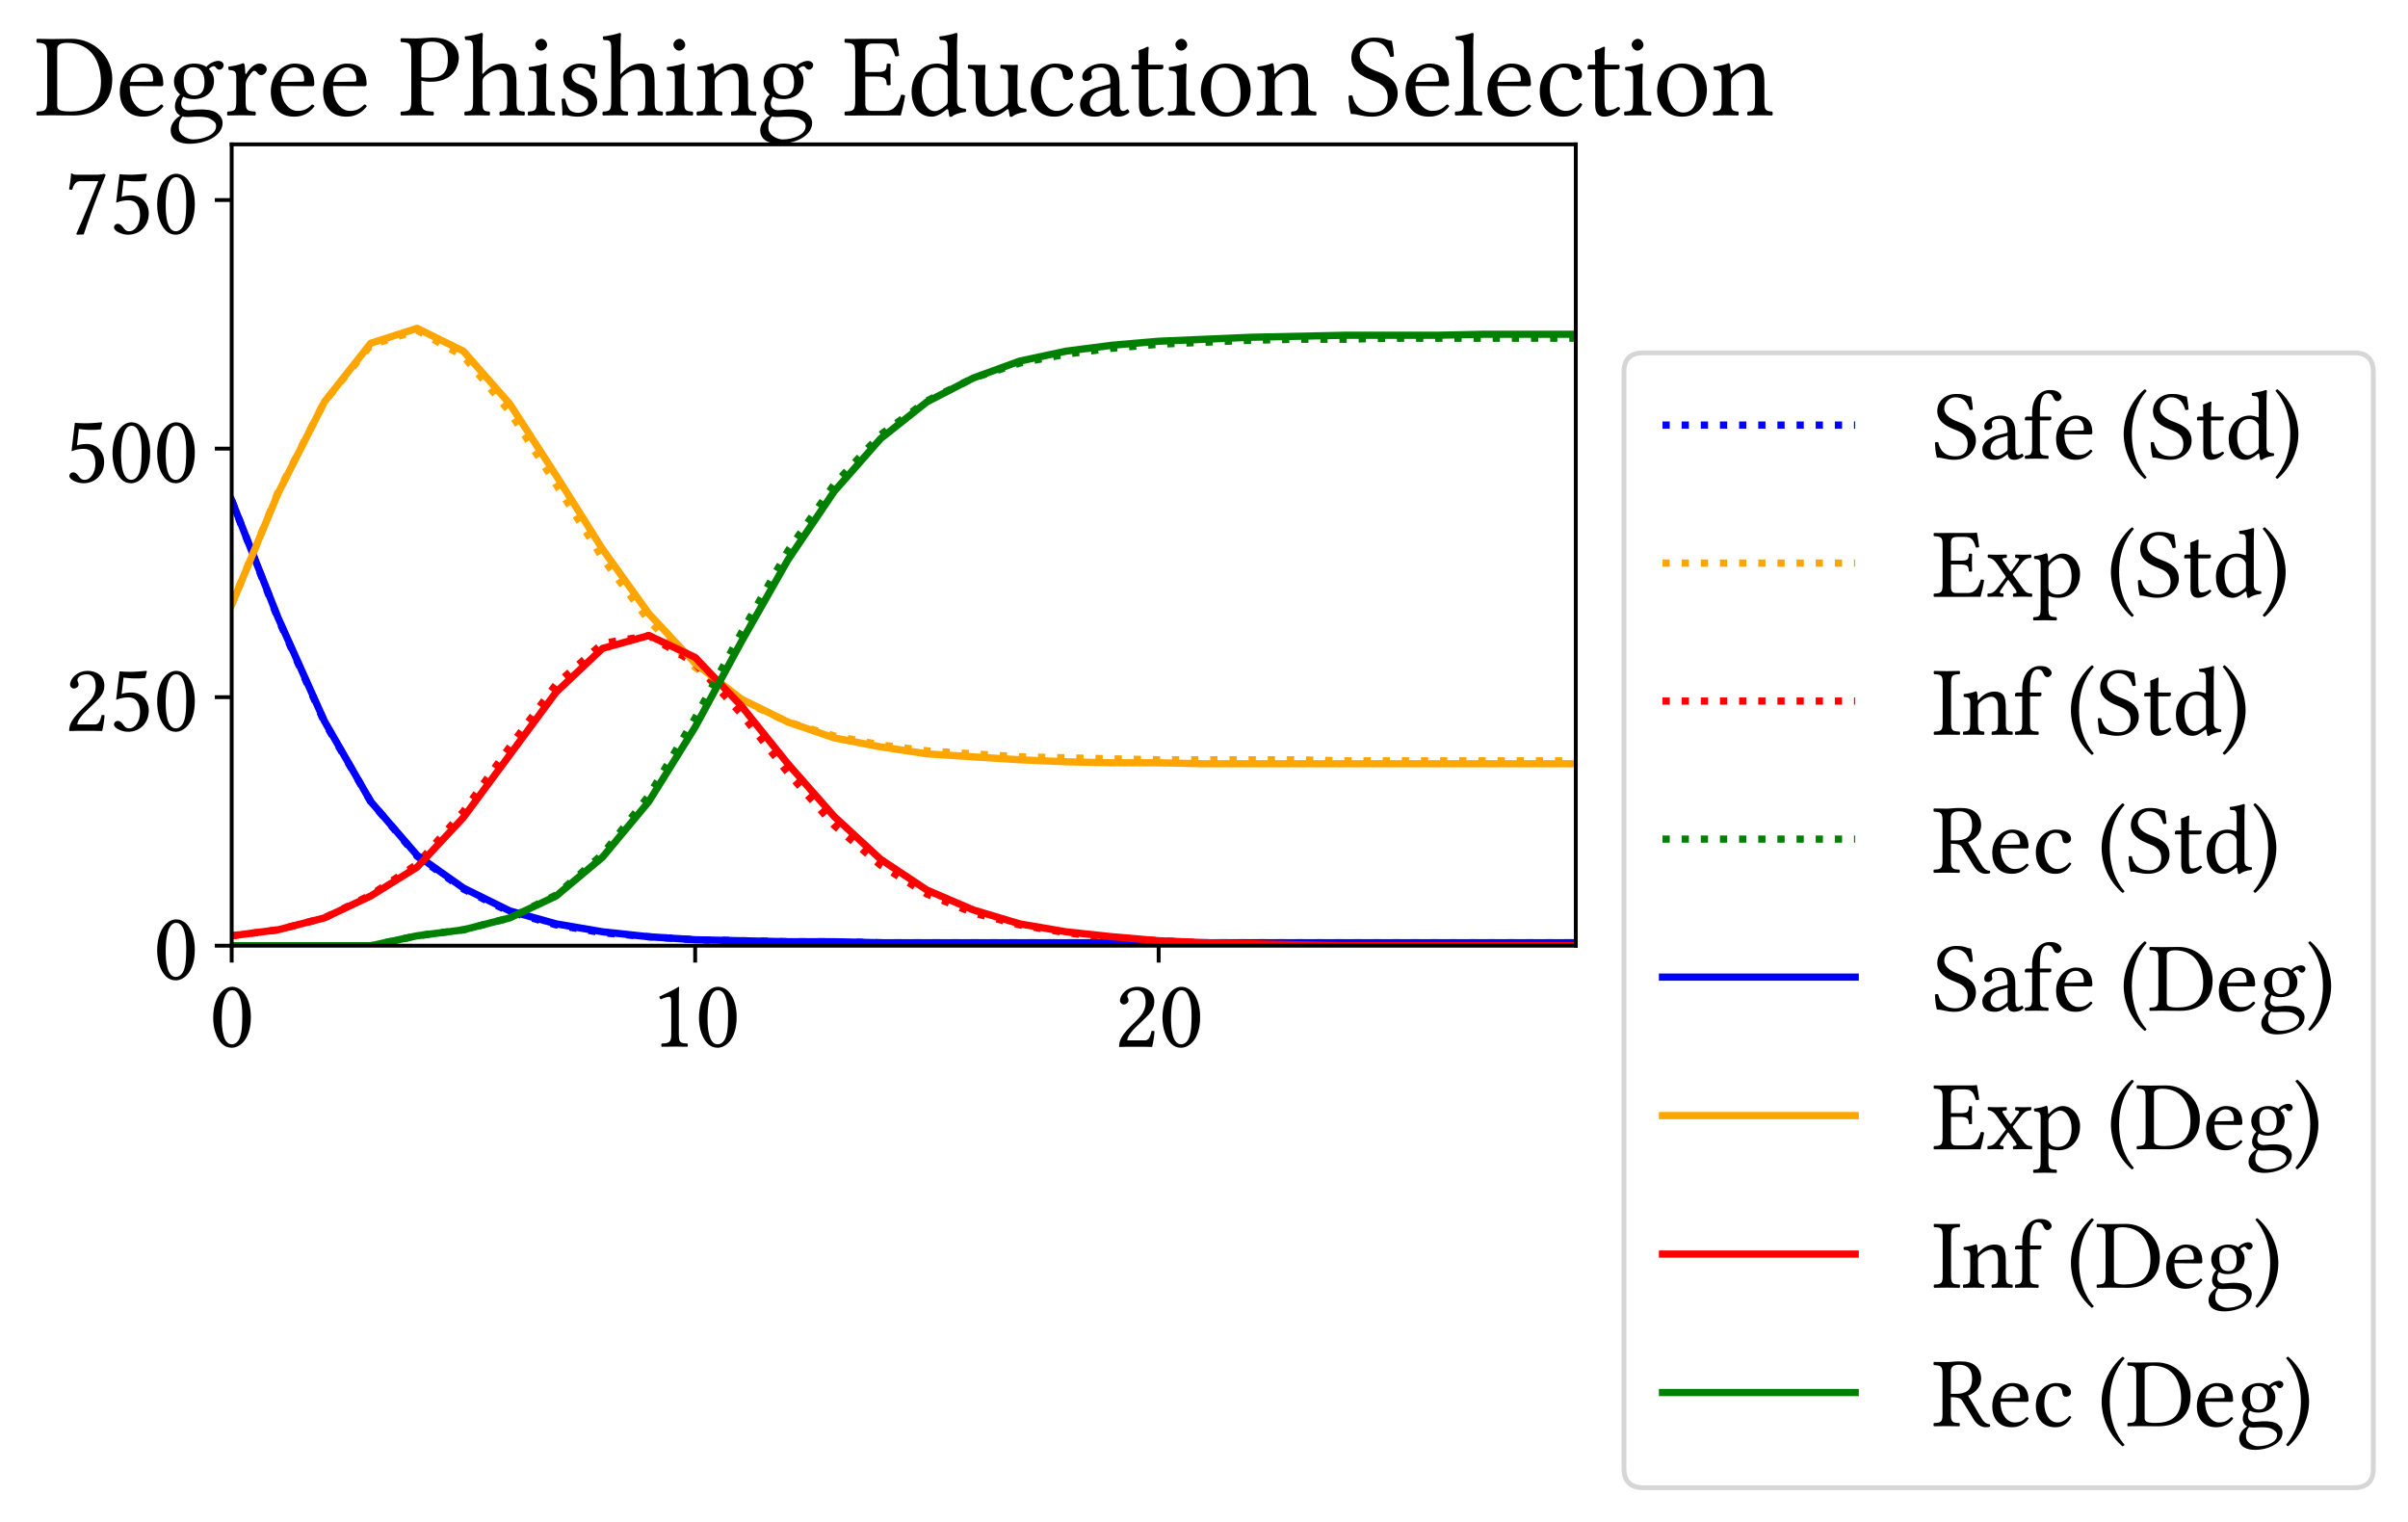 <?xml version="1.0" encoding="utf-8" standalone="no"?>
<!DOCTYPE svg PUBLIC "-//W3C//DTD SVG 1.1//EN"
  "http://www.w3.org/Graphics/SVG/1.1/DTD/svg11.dtd">
<svg xmlns:xlink="http://www.w3.org/1999/xlink" width="499.838pt" height="315.97pt" viewBox="0 0 499.838 315.97" xmlns="http://www.w3.org/2000/svg" version="1.1">
 <defs>
  <style type="text/css">*{stroke-linejoin: round; stroke-linecap: butt}</style>
 </defs>
 <g id="figure_1">
  <g id="patch_1">
   <path d="M 0 315.97 
L 499.838 315.97 
L 499.838 0 
L 0 0 
z
" style="fill: #ffffff"/>
  </g>
  <g id="axes_1">
   <g id="patch_2">
    <path d="M 48.091 196.287 
L 327.091 196.287 
L 327.091 29.967 
L 48.091 29.967 
z
" style="fill: #ffffff"/>
   </g>
   <g id="matplotlib.axis_1">
    <g id="xtick_1">
     <g id="line2d_1">
      <defs>
       <path id="m4813c7e4b3" d="M 0 0 
L 0 3.5 
" style="stroke: #000000; stroke-width: 0.8"/>
      </defs>
      <g>
       <use xlink:href="#m4813c7e4b3" x="48.091" y="196.287" style="stroke: #000000; stroke-width: 0.8"/>
      </g>
     </g>
     <g id="text_1">
      <!-- $\mathdefault{0}$ -->
      <g transform="translate(43.459 217.26) scale(0.2 -0.2)">
       <defs>
        <path id="LinLibertineT-30" d="M 1485 3679 
C 1594 3679 1696 3641 1773 3571 
C 1971 3405 2144 2918 2144 2060 
C 2144 1472 2125 1068 2035 742 
C 1894 217 1581 160 1466 160 
C 870 160 806 1254 806 1811 
C 806 3385 1197 3679 1485 3679 
z
M 1459 -64 
C 1952 -64 2701 435 2701 1939 
C 2701 2572 2547 3116 2266 3488 
C 2099 3711 1830 3904 1485 3904 
C 851 3904 250 3148 250 1881 
C 250 1196 461 556 813 204 
C 992 25 1210 -64 1459 -64 
z
" transform="scale(0.016)"/>
       </defs>
       <use xlink:href="#LinLibertineT-30" transform="scale(0.996)"/>
      </g>
     </g>
    </g>
    <g id="xtick_2">
     <g id="line2d_2">
      <g>
       <use xlink:href="#m4813c7e4b3" x="144.298" y="196.287" style="stroke: #000000; stroke-width: 0.8"/>
      </g>
     </g>
     <g id="text_2">
      <!-- $\mathdefault{10}$ -->
      <g transform="translate(135.033 217.26) scale(0.2 -0.2)">
       <defs>
        <path id="LinLibertineT-31" d="M 1843 793 
L 1843 3014 
C 1843 3398 1850 3789 1862 3872 
C 1862 3904 1850 3904 1824 3904 
C 1472 3686 1133 3526 570 3264 
C 582 3193 608 3129 666 3091 
C 960 3212 1101 3251 1222 3251 
C 1331 3251 1350 3097 1350 2880 
L 1350 793 
C 1350 262 1178 230 730 211 
C 691 172 691 38 730 0 
C 1043 6 1274 12 1619 12 
C 1926 12 2080 6 2400 0 
C 2438 38 2438 172 2400 211 
C 1952 230 1843 262 1843 793 
z
" transform="scale(0.016)"/>
       </defs>
       <use xlink:href="#LinLibertineT-31" transform="scale(0.996)"/>
       <use xlink:href="#LinLibertineT-30" transform="translate(46.326 0) scale(0.996)"/>
      </g>
     </g>
    </g>
    <g id="xtick_3">
     <g id="line2d_3">
      <g>
       <use xlink:href="#m4813c7e4b3" x="240.505" y="196.287" style="stroke: #000000; stroke-width: 0.8"/>
      </g>
     </g>
     <g id="text_3">
      <!-- $\mathdefault{20}$ -->
      <g transform="translate(231.24 217.26) scale(0.2 -0.2)">
       <defs>
        <path id="LinLibertineT-32" d="M 390 2999 
C 390 2866 512 2752 646 2752 
C 755 2752 947 2866 947 3006 
C 947 3057 934 3095 922 3139 
C 909 3184 870 3241 870 3292 
C 870 3451 1037 3679 1504 3679 
C 1734 3679 2061 3521 2061 2910 
C 2061 2501 1914 2168 1536 1783 
L 1062 1314 
C 435 672 333 364 333 -13 
C 333 -13 659 0 864 0 
L 1984 0 
C 2189 0 2483 -13 2483 -13 
C 2566 326 2630 807 2637 1000 
C 2598 1032 2515 1044 2451 1032 
C 2342 576 2234 416 2003 416 
L 864 416 
C 864 724 1306 1160 1338 1192 
L 1984 1815 
C 2349 2168 2624 2450 2624 2936 
C 2624 3622 2061 3904 1542 3904 
C 832 3904 390 3381 390 2999 
z
" transform="scale(0.016)"/>
       </defs>
       <use xlink:href="#LinLibertineT-32" transform="scale(0.996)"/>
       <use xlink:href="#LinLibertineT-30" transform="translate(46.326 0) scale(0.996)"/>
      </g>
     </g>
    </g>
   </g>
   <g id="matplotlib.axis_2">
    <g id="ytick_1">
     <g id="line2d_4">
      <defs>
       <path id="m8f43d2f6db" d="M 0 0 
L -3.5 0 
" style="stroke: #000000; stroke-width: 0.8"/>
      </defs>
      <g>
       <use xlink:href="#m8f43d2f6db" x="48.091" y="196.287" style="stroke: #000000; stroke-width: 0.8"/>
      </g>
     </g>
     <g id="text_4">
      <!-- $\mathdefault{0}$ -->
      <g transform="translate(31.826 203.273) scale(0.2 -0.2)">
       <use xlink:href="#LinLibertineT-30" transform="scale(0.996)"/>
      </g>
     </g>
    </g>
    <g id="ytick_2">
     <g id="line2d_5">
      <g>
       <use xlink:href="#m8f43d2f6db" x="48.091" y="144.699" style="stroke: #000000; stroke-width: 0.8"/>
      </g>
     </g>
     <g id="text_5">
      <!-- $\mathdefault{250}$ -->
      <g transform="translate(13.296 151.685) scale(0.2 -0.2)">
       <defs>
        <path id="LinLibertineT-35" d="M 2042 1209 
C 2042 605 1722 160 1338 160 
C 1094 160 1011 318 915 446 
C 832 554 723 649 589 649 
C 467 649 346 541 346 414 
C 346 153 890 -64 1254 -64 
C 2048 -64 2611 522 2611 1323 
C 2611 1940 2182 2496 1466 2496 
C 1190 2496 954 2438 838 2393 
L 966 3468 
C 1203 3443 1408 3411 1715 3411 
C 1907 3404 2125 3417 2387 3443 
L 2490 3878 
L 2445 3904 
C 2080 3872 1734 3840 1395 3840 
C 1158 3840 928 3852 704 3872 
L 486 2023 
C 826 2150 1069 2176 1299 2176 
C 1715 2176 2042 1902 2042 1209 
z
" transform="scale(0.016)"/>
       </defs>
       <use xlink:href="#LinLibertineT-32" transform="scale(0.996)"/>
       <use xlink:href="#LinLibertineT-35" transform="translate(46.326 0) scale(0.996)"/>
       <use xlink:href="#LinLibertineT-30" transform="translate(92.653 0) scale(0.996)"/>
      </g>
     </g>
    </g>
    <g id="ytick_3">
     <g id="line2d_6">
      <g>
       <use xlink:href="#m8f43d2f6db" x="48.091" y="93.111" style="stroke: #000000; stroke-width: 0.8"/>
      </g>
     </g>
     <g id="text_6">
      <!-- $\mathdefault{500}$ -->
      <g transform="translate(13.296 100.097) scale(0.2 -0.2)">
       <use xlink:href="#LinLibertineT-35" transform="scale(0.996)"/>
       <use xlink:href="#LinLibertineT-30" transform="translate(46.326 0) scale(0.996)"/>
       <use xlink:href="#LinLibertineT-30" transform="translate(92.653 0) scale(0.996)"/>
      </g>
     </g>
    </g>
    <g id="ytick_4">
     <g id="line2d_7">
      <g>
       <use xlink:href="#m8f43d2f6db" x="48.091" y="41.523" style="stroke: #000000; stroke-width: 0.8"/>
      </g>
     </g>
     <g id="text_7">
      <!-- $\mathdefault{750}$ -->
      <g transform="translate(13.296 48.509) scale(0.2 -0.2)">
       <defs>
        <path id="LinLibertineT-37" d="M 1088 3423 
L 2234 3423 
C 1734 2189 1229 948 794 -20 
L 845 -64 
L 1280 -45 
C 1645 1037 1997 2093 2714 3833 
L 2611 3904 
C 2502 3878 2362 3840 2118 3840 
L 800 3840 
C 582 3840 595 3904 480 3929 
C 461 3923 454 3923 454 3904 
C 448 3599 378 3217 326 2886 
C 397 2867 461 2861 531 2867 
C 672 3379 883 3423 1088 3423 
z
" transform="scale(0.016)"/>
       </defs>
       <use xlink:href="#LinLibertineT-37" transform="scale(0.996)"/>
       <use xlink:href="#LinLibertineT-35" transform="translate(46.326 0) scale(0.996)"/>
       <use xlink:href="#LinLibertineT-30" transform="translate(92.653 0) scale(0.996)"/>
      </g>
     </g>
    </g>
   </g>
   <g id="line2d_8">
    <path d="M 48.091 103.841 
L 57.712 128.397 
L 67.333 149.858 
L 76.954 166.366 
L 86.574 177.715 
L 96.195 184.525 
L 105.816 189.271 
L 115.436 191.954 
L 125.057 193.605 
L 134.678 194.43 
L 144.298 195.049 
L 153.919 195.255 
L 163.54 195.462 
L 173.16 195.462 
L 182.781 195.668 
L 192.402 195.668 
L 202.022 195.668 
L 211.643 195.668 
L 221.264 195.668 
L 230.885 195.668 
L 240.505 195.668 
L 250.126 195.668 
L 259.747 195.668 
L 269.367 195.668 
L 278.988 195.668 
L 288.609 195.668 
L 298.229 195.668 
L 307.85 195.668 
L 317.471 195.668 
L 327.091 195.668 
" clip-path="url(#p8472ca3642)" style="fill: none; stroke-dasharray: 1.5,2.475; stroke-dashoffset: 0; stroke: #0000ff; stroke-width: 1.5"/>
   </g>
   <g id="line2d_9">
    <path d="M 48.091 125.508 
L 57.712 102.19 
L 67.333 83.412 
L 76.954 71.65 
L 86.574 68.555 
L 96.195 73.92 
L 105.816 85.476 
L 115.436 100.54 
L 125.057 115.81 
L 134.678 128.81 
L 144.298 138.508 
L 153.919 145.318 
L 163.54 149.858 
L 173.16 152.747 
L 182.781 154.604 
L 192.402 155.842 
L 202.022 156.461 
L 211.643 157.08 
L 221.264 157.287 
L 230.885 157.493 
L 240.505 157.699 
L 250.126 157.699 
L 259.747 157.699 
L 269.367 157.699 
L 278.988 157.906 
L 288.609 157.906 
L 298.229 157.906 
L 307.85 157.906 
L 317.471 157.906 
L 327.091 157.906 
" clip-path="url(#p8472ca3642)" style="fill: none; stroke-dasharray: 1.5,2.475; stroke-dashoffset: 0; stroke: #ffa500; stroke-width: 1.5"/>
   </g>
   <g id="line2d_10">
    <path d="M 48.091 194.224 
L 57.712 192.985 
L 67.333 190.509 
L 76.954 185.763 
L 86.574 179.366 
L 96.195 168.43 
L 105.816 155.017 
L 115.436 142.016 
L 125.057 133.556 
L 134.678 131.905 
L 144.298 137.683 
L 153.919 148.207 
L 163.54 160.382 
L 173.16 171.318 
L 182.781 179.573 
L 192.402 185.557 
L 202.022 189.477 
L 211.643 191.954 
L 221.264 193.605 
L 230.885 194.636 
L 240.505 195.255 
L 250.126 195.668 
L 259.747 195.874 
L 269.367 196.081 
L 278.988 196.287 
L 288.609 196.287 
L 298.229 196.287 
L 307.85 196.287 
L 317.471 196.287 
L 327.091 196.287 
" clip-path="url(#p8472ca3642)" style="fill: none; stroke-dasharray: 1.5,2.475; stroke-dashoffset: 0; stroke: #ff0000; stroke-width: 1.5"/>
   </g>
   <g id="line2d_11">
    <path d="M 48.091 196.287 
L 57.712 196.287 
L 67.333 196.287 
L 76.954 196.287 
L 86.574 194.224 
L 96.195 192.985 
L 105.816 190.509 
L 115.436 185.763 
L 125.057 177.303 
L 134.678 165.128 
L 144.298 149.032 
L 153.919 131.286 
L 163.54 114.365 
L 173.16 100.54 
L 182.781 90.222 
L 192.402 83.206 
L 202.022 78.46 
L 211.643 75.365 
L 221.264 73.507 
L 230.885 72.269 
L 240.505 71.444 
L 250.126 71.031 
L 259.747 70.619 
L 269.367 70.412 
L 278.988 70.412 
L 288.609 70.206 
L 298.229 70.206 
L 307.85 70.206 
L 317.471 70.206 
L 327.091 70.206 
" clip-path="url(#p8472ca3642)" style="fill: none; stroke-dasharray: 1.5,2.475; stroke-dashoffset: 0; stroke: #008000; stroke-width: 1.5"/>
   </g>
   <g id="line2d_12">
    <path d="M 48.091 103.841 
L 57.712 128.191 
L 67.333 149.651 
L 76.954 166.366 
L 86.574 177.509 
L 96.195 184.319 
L 105.816 189.065 
L 115.436 191.747 
L 125.057 193.398 
L 134.678 194.43 
L 144.298 195.049 
L 153.919 195.255 
L 163.54 195.462 
L 173.16 195.462 
L 182.781 195.668 
L 192.402 195.668 
L 202.022 195.668 
L 211.643 195.668 
L 221.264 195.668 
L 230.885 195.668 
L 240.505 195.668 
L 250.126 195.668 
L 259.747 195.668 
L 269.367 195.668 
L 278.988 195.668 
L 288.609 195.668 
L 298.229 195.668 
L 307.85 195.668 
L 317.471 195.668 
L 327.091 195.668 
" clip-path="url(#p8472ca3642)" style="fill: none; stroke: #0000ff; stroke-width: 1.5; stroke-linecap: square"/>
   </g>
   <g id="line2d_13">
    <path d="M 48.091 125.508 
L 57.712 102.397 
L 67.333 83.412 
L 76.954 71.238 
L 86.574 68.142 
L 96.195 72.888 
L 105.816 83.825 
L 115.436 98.682 
L 125.057 113.953 
L 134.678 127.365 
L 144.298 137.683 
L 153.919 145.112 
L 163.54 149.858 
L 173.16 153.159 
L 182.781 155.017 
L 192.402 156.461 
L 202.022 157.08 
L 211.643 157.699 
L 221.264 158.112 
L 230.885 158.318 
L 240.505 158.318 
L 250.126 158.525 
L 259.747 158.525 
L 269.367 158.525 
L 278.988 158.525 
L 288.609 158.525 
L 298.229 158.525 
L 307.85 158.525 
L 317.471 158.525 
L 327.091 158.525 
" clip-path="url(#p8472ca3642)" style="fill: none; stroke: #ffa500; stroke-width: 1.5; stroke-linecap: square"/>
   </g>
   <g id="line2d_14">
    <path d="M 48.091 194.224 
L 57.712 192.985 
L 67.333 190.509 
L 76.954 185.97 
L 86.574 179.985 
L 96.195 169.668 
L 105.816 156.667 
L 115.436 143.667 
L 125.057 134.588 
L 134.678 131.905 
L 144.298 136.445 
L 153.919 146.556 
L 163.54 158.525 
L 173.16 169.461 
L 182.781 178.334 
L 192.402 184.731 
L 202.022 188.858 
L 211.643 191.747 
L 221.264 193.398 
L 230.885 194.43 
L 240.505 195.255 
L 250.126 195.668 
L 259.747 195.874 
L 269.367 196.081 
L 278.988 196.287 
L 288.609 196.287 
L 298.229 196.287 
L 307.85 196.287 
L 317.471 196.287 
L 327.091 196.287 
" clip-path="url(#p8472ca3642)" style="fill: none; stroke: #ff0000; stroke-width: 1.5; stroke-linecap: square"/>
   </g>
   <g id="line2d_15">
    <path d="M 48.091 196.287 
L 57.712 196.287 
L 67.333 196.287 
L 76.954 196.287 
L 86.574 194.224 
L 96.195 192.985 
L 105.816 190.509 
L 115.436 185.97 
L 125.057 177.922 
L 134.678 166.366 
L 144.298 150.89 
L 153.919 133.143 
L 163.54 116.222 
L 173.16 101.984 
L 182.781 91.047 
L 192.402 83.412 
L 202.022 78.46 
L 211.643 74.952 
L 221.264 72.888 
L 230.885 71.65 
L 240.505 70.825 
L 250.126 70.412 
L 259.747 69.999 
L 269.367 69.793 
L 278.988 69.587 
L 288.609 69.587 
L 298.229 69.587 
L 307.85 69.38 
L 317.471 69.38 
L 327.091 69.38 
" clip-path="url(#p8472ca3642)" style="fill: none; stroke: #008000; stroke-width: 1.5; stroke-linecap: square"/>
   </g>
   <g id="patch_3">
    <path d="M 48.091 196.287 
L 48.091 29.967 
" style="fill: none; stroke: #000000; stroke-width: 0.8; stroke-linejoin: miter; stroke-linecap: square"/>
   </g>
   <g id="patch_4">
    <path d="M 327.091 196.287 
L 327.091 29.967 
" style="fill: none; stroke: #000000; stroke-width: 0.8; stroke-linejoin: miter; stroke-linecap: square"/>
   </g>
   <g id="patch_5">
    <path d="M 48.091 196.287 
L 327.091 196.287 
" style="fill: none; stroke: #000000; stroke-width: 0.8; stroke-linejoin: miter; stroke-linecap: square"/>
   </g>
   <g id="patch_6">
    <path d="M 48.091 29.967 
L 327.091 29.967 
" style="fill: none; stroke: #000000; stroke-width: 0.8; stroke-linejoin: miter; stroke-linecap: square"/>
   </g>
   <g id="text_8">
    <!-- Degree Phishing Education Selection -->
    <g transform="translate(7.2 23.967) scale(0.24 -0.24)">
     <defs>
      <path id="LinLibertineT-44" d="M 1222 550 
L 1222 3628 
C 1222 3852 1446 3942 1760 3942 
C 3142 3942 3597 2820 3597 1833 
C 3597 538 2822 217 1920 217 
C 1293 217 1222 345 1222 550 
z
M 122 4160 
C 83 4121 83 3987 122 3948 
C 570 3929 678 3897 678 3365 
L 678 794 
C 678 262 570 230 122 211 
C 83 172 83 38 122 0 
C 371 6 710 12 954 12 
C 1190 12 1459 0 2118 0 
C 3021 0 4211 409 4211 1987 
C 4211 3179 3232 4160 2003 4160 
C 1549 4160 1197 4147 947 4147 
C 717 4147 378 4153 122 4160 
z
" transform="scale(0.016)"/>
      <path id="LinLibertineT-65" d="M 794 1817 
C 915 2546 1363 2604 1517 2604 
C 1760 2604 2048 2469 2048 1927 
C 2048 1869 2022 1836 1952 1836 
L 794 1817 
z
M 2470 598 
C 2234 352 2048 249 1677 249 
C 1446 249 1178 385 979 714 
C 851 928 774 1225 774 1600 
L 2477 1587 
C 2554 1587 2598 1625 2598 1696 
C 2598 2237 2406 2816 1517 2816 
C 960 2816 237 2282 237 1302 
C 237 940 326 592 538 346 
C 755 89 1056 -64 1517 -64 
C 2003 -64 2349 160 2605 495 
C 2586 559 2547 592 2470 598 
z
" transform="scale(0.016)"/>
      <path id="LinLibertineT-67" d="M 2042 1798 
C 2042 1208 1741 1088 1504 1088 
C 966 1088 909 1538 909 1944 
C 909 2389 1069 2617 1421 2617 
C 1824 2617 2042 2325 2042 1798 
z
M 845 -52 
C 915 -71 1018 -84 1101 -84 
C 1299 -84 1478 -64 1568 -64 
C 1888 -64 2157 -71 2342 -176 
C 2592 -319 2669 -411 2669 -581 
C 2669 -1051 1990 -1300 1414 -1300 
C 1184 -1300 646 -1110 646 -666 
C 646 -444 659 -280 845 -52 
z
M 2842 2484 
C 2963 2484 3078 2598 3078 2726 
C 3078 2860 2957 2963 2784 2963 
C 2618 2963 2310 2854 2144 2636 
C 2067 2687 1856 2816 1478 2816 
C 909 2816 384 2433 384 1849 
C 384 1506 538 1310 717 1138 
C 538 985 435 708 435 488 
C 435 256 563 76 730 -7 
C 384 -215 205 -515 205 -796 
C 205 -1364 730 -1536 1222 -1536 
C 2086 -1536 3021 -1117 3021 -411 
C 3021 -202 2925 -39 2739 115 
C 2490 320 2042 326 1805 326 
C 1690 326 1530 313 1376 294 
C 1280 288 1216 281 1184 281 
C 998 281 774 371 774 650 
C 774 779 813 915 890 1023 
C 1043 934 1222 889 1472 889 
C 2035 889 2554 1240 2554 1862 
C 2554 2160 2464 2331 2278 2522 
C 2323 2585 2451 2675 2534 2675 
C 2579 2675 2624 2655 2662 2598 
C 2688 2547 2771 2484 2842 2484 
z
" transform="scale(0.016)"/>
      <path id="LinLibertineT-72" d="M 1126 2298 
C 1114 2553 1107 2719 1075 2783 
C 1062 2816 1050 2835 998 2835 
C 819 2764 653 2707 211 2649 
C 198 2611 211 2508 224 2470 
C 570 2438 640 2406 640 2036 
L 640 791 
C 640 262 563 236 166 211 
C 128 172 128 38 166 0 
C 390 6 640 12 896 12 
C 1152 12 1446 6 1670 0 
C 1709 38 1709 172 1670 211 
C 1222 243 1146 262 1146 791 
L 1146 1679 
C 1146 1844 1222 1991 1299 2106 
C 1370 2208 1517 2419 1594 2419 
C 1651 2419 1709 2406 1760 2336 
C 1805 2272 1882 2189 1990 2189 
C 2144 2189 2291 2349 2291 2508 
C 2291 2630 2176 2816 1907 2816 
C 1606 2816 1344 2534 1197 2285 
C 1158 2215 1126 2266 1126 2298 
z
" transform="scale(0.016)"/>
      <path id="LinLibertineT-50" d="M 1210 3591 
C 1210 3779 1306 4006 1766 4006 
C 2208 4006 2650 3857 2650 3033 
C 2650 2333 2317 2048 1696 2048 
C 1536 2048 1280 2060 1210 2080 
L 1210 3591 
z
M 666 3390 
L 666 798 
C 666 262 557 230 109 211 
C 70 172 70 38 109 0 
C 397 6 710 12 941 12 
C 1165 12 1542 6 1862 0 
C 1901 38 1901 172 1862 211 
C 1363 237 1210 262 1210 798 
L 1210 1894 
C 1350 1849 1504 1830 1728 1830 
C 2893 1830 3245 2599 3245 3150 
C 3245 3532 2995 4224 1811 4224 
C 1568 4224 1190 4179 934 4179 
C 698 4179 365 4185 109 4191 
C 70 4153 70 4019 109 3980 
C 557 3960 666 3928 666 3390 
z
" transform="scale(0.016)"/>
      <path id="LinLibertineT-68" d="M 1069 1838 
C 1069 1972 1126 2049 1178 2106 
C 1421 2342 1747 2483 1997 2483 
C 2125 2483 2259 2400 2336 2253 
C 2400 2125 2413 1953 2413 1761 
L 2413 791 
C 2413 268 2349 243 2016 211 
C 1984 172 1984 38 2016 0 
C 2195 6 2413 12 2669 12 
C 2925 12 3136 6 3347 0 
C 3379 38 3379 172 3347 211 
C 2989 243 2918 268 2918 791 
L 2918 1742 
C 2918 2093 2893 2406 2746 2598 
C 2637 2739 2438 2816 2214 2816 
C 1901 2816 1517 2732 1126 2298 
C 1107 2272 1062 2208 1062 2298 
L 1069 3728 
C 1069 4140 1094 4408 1094 4408 
C 1094 4458 1069 4480 1011 4480 
C 851 4408 371 4309 115 4288 
C 102 4236 115 4134 154 4096 
C 486 4077 563 4108 563 3576 
L 563 791 
C 563 262 486 236 115 211 
C 77 172 77 38 115 0 
C 326 6 563 12 819 12 
C 1062 12 1274 6 1453 0 
C 1491 38 1491 172 1453 211 
C 1126 236 1069 262 1069 791 
L 1069 1838 
z
" transform="scale(0.016)"/>
      <path id="LinLibertineT-69" d="M 576 3852 
C 576 3686 730 3519 883 3519 
C 1062 3519 1216 3692 1216 3827 
C 1216 3980 1082 4160 909 4160 
C 755 4160 576 4006 576 3852 
z
M 1158 785 
L 1158 2040 
C 1158 2356 1184 2769 1184 2769 
C 1184 2796 1152 2816 1101 2816 
C 922 2743 666 2683 224 2624 
C 211 2585 224 2483 237 2444 
C 589 2413 653 2375 653 2015 
L 653 785 
C 653 261 582 242 192 211 
C 154 172 154 38 192 0 
C 403 6 653 12 909 12 
C 1165 12 1408 6 1619 0 
C 1658 38 1658 172 1619 211 
C 1229 236 1158 261 1158 785 
z
" transform="scale(0.016)"/>
      <path id="LinLibertineT-73" d="M 307 885 
C 333 570 352 269 352 0 
C 416 12 480 19 512 19 
C 557 19 595 19 640 6 
C 813 -39 986 -64 1222 -64 
C 1581 -64 2240 108 2240 743 
C 2240 1180 1926 1437 1491 1597 
C 1107 1745 851 1841 851 2194 
C 851 2457 1082 2604 1299 2604 
C 1440 2604 1811 2553 1894 2008 
C 1933 1969 2061 1976 2099 2014 
C 2118 2245 2131 2482 2138 2694 
C 1939 2726 1632 2816 1299 2816 
C 826 2816 397 2508 397 2097 
C 397 1629 608 1430 1101 1225 
C 1632 1007 1754 872 1754 596 
C 1754 281 1446 147 1210 147 
C 960 147 819 230 755 301 
C 614 448 544 731 506 891 
C 467 930 346 923 307 885 
z
" transform="scale(0.016)"/>
      <path id="LinLibertineT-6e" d="M 1178 2298 
C 1139 2253 1101 2240 1101 2298 
C 1094 2470 1082 2719 1050 2783 
C 1037 2816 1024 2835 973 2835 
C 794 2764 627 2707 186 2649 
C 173 2611 186 2508 198 2470 
C 544 2438 614 2406 614 2036 
L 614 791 
C 614 268 550 243 166 211 
C 128 172 128 38 166 0 
C 358 6 614 12 870 12 
C 1126 12 1318 6 1510 0 
C 1549 38 1549 172 1510 211 
C 1184 243 1120 268 1120 791 
L 1120 1838 
C 1120 1972 1178 2049 1229 2106 
C 1472 2342 1760 2483 2010 2483 
C 2138 2483 2272 2400 2349 2253 
C 2413 2125 2426 1953 2426 1761 
L 2426 791 
C 2426 268 2362 243 2029 211 
C 1997 172 1997 38 2029 0 
C 2221 6 2426 12 2682 12 
C 2938 12 3168 6 3360 0 
C 3392 38 3392 172 3360 211 
C 3002 243 2931 268 2931 791 
L 2931 1742 
C 2931 2093 2906 2400 2758 2598 
C 2650 2739 2451 2816 2227 2816 
C 1914 2816 1555 2732 1178 2298 
z
" transform="scale(0.016)"/>
      <path id="LinLibertineT-45" d="M 1798 2355 
L 1216 2355 
L 1216 3497 
C 1216 3777 1293 3903 1638 3903 
L 2118 3903 
C 2598 3903 2701 3650 2842 3212 
C 2918 3199 2989 3212 3053 3243 
C 3021 3504 2925 4115 2912 4166 
C 2912 4179 2906 4185 2886 4185 
C 2778 4166 2726 4160 2573 4160 
L 941 4160 
C 749 4147 371 4153 115 4160 
C 77 4121 77 3987 115 3948 
C 563 3929 672 3898 672 3375 
L 672 803 
C 672 263 563 230 115 211 
C 77 172 77 38 115 0 
C 352 -7 736 0 947 0 
L 2323 0 
C 2630 12 3142 0 3142 0 
C 3232 321 3328 751 3379 1083 
C 3315 1122 3238 1135 3155 1116 
C 3027 636 2803 249 2317 249 
L 1574 249 
C 1306 249 1216 354 1216 662 
L 1216 2112 
L 1798 2112 
C 2342 2112 2362 1961 2381 1666 
C 2419 1626 2554 1626 2592 1666 
C 2586 1836 2579 2020 2579 2240 
C 2579 2418 2586 2634 2592 2786 
C 2554 2824 2419 2824 2381 2786 
C 2362 2437 2342 2355 1798 2355 
z
" transform="scale(0.016)"/>
      <path id="LinLibertineT-64" d="M 2208 795 
C 2208 673 2195 621 2106 544 
C 1869 339 1664 236 1504 236 
C 1158 236 800 615 800 1417 
C 800 1879 890 2136 986 2271 
C 1184 2572 1453 2591 1581 2591 
C 1811 2591 1971 2508 2099 2360 
C 2189 2258 2208 2213 2208 2014 
L 2208 795 
z
M 2138 320 
C 2170 345 2227 358 2234 313 
C 2253 160 2304 -64 2304 -64 
C 2355 -84 2387 -77 2426 -64 
C 2566 51 2790 147 3181 192 
C 3219 230 3219 326 3181 364 
C 2771 396 2714 518 2714 833 
L 2714 3728 
C 2714 4140 2739 4408 2739 4408 
C 2739 4458 2714 4480 2656 4480 
C 2496 4408 2016 4309 1760 4288 
C 1747 4236 1760 4134 1798 4096 
C 2131 4077 2208 4108 2208 3576 
L 2208 2764 
C 2208 2719 2195 2707 2150 2707 
C 2125 2707 1862 2816 1651 2816 
C 1229 2816 947 2675 691 2431 
C 416 2155 250 1776 250 1301 
C 250 512 646 -64 1338 -64 
C 1587 -64 1824 64 2138 320 
z
" transform="scale(0.016)"/>
      <path id="LinLibertineT-75" d="M 1389 -64 
C 1638 -64 1939 64 2253 319 
C 2285 345 2342 358 2349 313 
C 2368 153 2419 -64 2419 -64 
C 2470 -84 2502 -77 2541 -64 
C 2682 51 2906 147 3296 192 
C 3334 230 3334 326 3296 364 
C 2886 396 2829 517 2829 830 
L 2829 2055 
C 2829 2247 2854 2713 2854 2713 
C 2854 2732 2835 2752 2803 2752 
C 2771 2745 2675 2739 2579 2739 
C 2374 2739 2144 2745 1926 2752 
C 1888 2713 1888 2579 1926 2540 
C 2240 2521 2323 2444 2323 2023 
L 2323 792 
C 2323 670 2310 619 2221 543 
C 1984 338 1741 236 1581 236 
C 1389 236 1069 326 1069 894 
L 1069 2055 
C 1069 2247 1094 2713 1094 2713 
C 1094 2732 1075 2752 1043 2752 
C 1011 2745 915 2739 819 2739 
C 614 2739 384 2745 166 2752 
C 128 2713 128 2579 166 2540 
C 474 2515 563 2444 563 2030 
L 563 804 
C 563 364 755 -64 1389 -64 
z
" transform="scale(0.016)"/>
      <path id="LinLibertineT-63" d="M 2547 583 
C 2522 641 2470 666 2413 673 
C 2195 390 1920 249 1645 249 
C 1178 249 787 724 787 1475 
C 787 2181 1094 2604 1517 2604 
C 1894 2604 1946 2380 1971 2155 
C 1990 1982 2080 1924 2214 1924 
C 2349 1924 2528 2007 2528 2206 
C 2528 2559 2163 2816 1549 2816 
C 915 2816 237 2245 237 1334 
C 237 506 698 -64 1504 -64 
C 1888 -64 2227 57 2547 583 
z
" transform="scale(0.016)"/>
      <path id="LinLibertineT-61" d="M 1875 1494 
L 1875 647 
C 1875 564 1837 519 1786 480 
C 1619 346 1402 198 1222 198 
C 902 198 762 455 762 654 
C 762 942 896 1237 1370 1359 
L 1875 1494 
z
M 1875 307 
C 1914 108 1984 -64 2304 -64 
C 2547 -64 2778 44 2912 172 
C 2899 249 2874 307 2803 345 
C 2758 307 2650 243 2566 243 
C 2381 243 2374 493 2374 788 
L 2374 1731 
C 2374 2643 1875 2816 1408 2816 
C 883 2816 352 2469 352 2104 
C 352 1950 429 1873 576 1873 
C 762 1873 877 2007 877 2091 
C 877 2136 870 2181 858 2206 
C 851 2226 845 2264 845 2335 
C 845 2534 1114 2604 1357 2604 
C 1574 2604 1875 2495 1875 1770 
C 1875 1725 1856 1699 1837 1693 
L 1286 1558 
C 672 1404 230 1064 230 628 
C 230 102 589 -64 1037 -64 
C 1261 -64 1453 -13 1734 204 
L 1862 307 
L 1875 307 
z
" transform="scale(0.016)"/>
      <path id="LinLibertineT-74" d="M 275 2752 
C 186 2752 160 2675 160 2623 
L 160 2540 
C 160 2508 166 2502 192 2502 
L 570 2502 
L 570 570 
C 570 115 768 -64 1062 -64 
C 1357 -64 1677 76 1926 358 
C 1914 422 1875 461 1811 467 
C 1645 339 1453 288 1286 288 
C 1114 288 1075 480 1075 878 
L 1075 2502 
L 1741 2502 
C 1805 2502 1894 2527 1894 2585 
L 1894 2713 
C 1894 2739 1875 2752 1843 2752 
L 1075 2752 
L 1075 3001 
C 1075 3417 1101 3673 1101 3673 
C 1101 3712 1082 3731 1050 3731 
C 1024 3731 966 3705 909 3673 
C 838 3635 774 3603 691 3584 
C 614 3558 550 3539 550 3494 
C 550 3417 570 3462 570 2752 
L 275 2752 
z
" transform="scale(0.016)"/>
      <path id="LinLibertineT-6f" d="M 262 1315 
C 262 660 698 -64 1606 -64 
C 2016 -64 2330 83 2547 294 
C 2835 577 2963 981 2963 1372 
C 2963 2040 2598 2816 1619 2816 
C 1197 2816 851 2643 614 2367 
C 384 2091 262 1719 262 1315 
z
M 1523 2591 
C 2074 2591 2413 2091 2413 1167 
C 2413 358 1997 160 1696 160 
C 1030 160 813 968 813 1462 
C 813 2020 947 2591 1523 2591 
z
" transform="scale(0.016)"/>
      <path id="LinLibertineT-53" d="M 2528 4051 
C 2157 4102 2170 4224 1542 4224 
C 896 4224 326 3794 326 3113 
C 326 2439 883 2131 1446 1912 
C 1830 1765 2304 1585 2304 956 
C 2304 436 2016 166 1504 166 
C 909 166 525 442 384 1078 
C 301 1103 237 1091 173 1058 
C 198 564 224 397 301 83 
C 704 83 883 -64 1453 -64 
C 1741 -64 2016 6 2240 147 
C 2611 378 2842 769 2842 1180 
C 2842 1861 2330 2163 1805 2362 
C 1421 2503 781 2747 781 3286 
C 781 3646 1107 4006 1485 4006 
C 2106 4006 2304 3608 2432 3184 
C 2502 3171 2586 3177 2643 3222 
C 2618 3530 2592 3710 2528 4051 
z
" transform="scale(0.016)"/>
      <path id="LinLibertineT-6c" d="M 608 790 
C 608 262 538 230 147 211 
C 109 172 109 38 147 0 
C 371 6 608 12 864 12 
C 1120 12 1363 6 1574 0 
C 1613 38 1613 172 1574 211 
C 1184 230 1114 262 1114 790 
L 1114 3726 
C 1114 4140 1139 4408 1139 4408 
C 1139 4458 1114 4480 1056 4480 
C 896 4408 416 4309 160 4288 
C 147 4236 160 4134 198 4096 
C 570 4070 608 4051 608 3573 
L 608 790 
z
" transform="scale(0.016)"/>
     </defs>
     <use xlink:href="#LinLibertineT-44" transform="scale(0.996)"/>
     <use xlink:href="#LinLibertineT-65" transform="translate(69.838 0) scale(0.996)"/>
     <use xlink:href="#LinLibertineT-67" transform="translate(114.371 0) scale(0.996)"/>
     <use xlink:href="#LinLibertineT-72" transform="translate(164.184 0) scale(0.996)"/>
     <use xlink:href="#LinLibertineT-65" transform="translate(200.448 0) scale(0.996)"/>
     <use xlink:href="#LinLibertineT-65" transform="translate(245.679 0) scale(0.996)"/>
     <use xlink:href="#LinLibertineT-50" transform="translate(315.118 0) scale(0.996)"/>
     <use xlink:href="#LinLibertineT-68" transform="translate(370.212 0) scale(0.996)"/>
     <use xlink:href="#LinLibertineT-69" transform="translate(423.811 0) scale(0.996)"/>
     <use xlink:href="#LinLibertineT-73" transform="translate(450.809 0) scale(0.996)"/>
     <use xlink:href="#LinLibertineT-68" transform="translate(489.664 0) scale(0.996)"/>
     <use xlink:href="#LinLibertineT-69" transform="translate(543.263 0) scale(0.996)"/>
     <use xlink:href="#LinLibertineT-6e" transform="translate(570.261 0) scale(0.996)"/>
     <use xlink:href="#LinLibertineT-67" transform="translate(624.259 0) scale(0.996)"/>
     <use xlink:href="#LinLibertineT-45" transform="translate(698.979 0) scale(0.996)"/>
     <use xlink:href="#LinLibertineT-64" transform="translate(754.471 0) scale(0.996)"/>
     <use xlink:href="#LinLibertineT-75" transform="translate(804.881 0) scale(0.996)"/>
     <use xlink:href="#LinLibertineT-63" transform="translate(857.783 0) scale(0.996)"/>
     <use xlink:href="#LinLibertineT-61" transform="translate(900.423 0) scale(0.996)"/>
     <use xlink:href="#LinLibertineT-74" transform="translate(945.952 0) scale(0.996)"/>
     <use xlink:href="#LinLibertineT-69" transform="translate(977.434 0) scale(0.996)"/>
     <use xlink:href="#LinLibertineT-6f" transform="translate(1004.433 0) scale(0.996)"/>
     <use xlink:href="#LinLibertineT-6e" transform="translate(1054.645 0) scale(0.996)"/>
     <use xlink:href="#LinLibertineT-53" transform="translate(1133.549 0) scale(0.996)"/>
     <use xlink:href="#LinLibertineT-65" transform="translate(1181.868 0) scale(0.996)"/>
     <use xlink:href="#LinLibertineT-6c" transform="translate(1226.401 0) scale(0.996)"/>
     <use xlink:href="#LinLibertineT-65" transform="translate(1252.702 0) scale(0.996)"/>
     <use xlink:href="#LinLibertineT-63" transform="translate(1297.932 0) scale(0.996)"/>
     <use xlink:href="#LinLibertineT-74" transform="translate(1340.572 0) scale(0.996)"/>
     <use xlink:href="#LinLibertineT-69" transform="translate(1372.054 0) scale(0.996)"/>
     <use xlink:href="#LinLibertineT-6f" transform="translate(1399.053 0) scale(0.996)"/>
     <use xlink:href="#LinLibertineT-6e" transform="translate(1449.265 0) scale(0.996)"/>
    </g>
   </g>
   <g id="legend_1">
    <g id="patch_7">
     <path d="M 341.091 308.77 
L 488.638 308.77 
Q 492.638 308.77 492.638 304.77 
L 492.638 77.231 
Q 492.638 73.231 488.638 73.231 
L 341.091 73.231 
Q 337.091 73.231 337.091 77.231 
L 337.091 304.77 
Q 337.091 308.77 341.091 308.77 
z
" style="fill: #ffffff; opacity: 0.8; stroke: #cccccc; stroke-linejoin: miter"/>
    </g>
    <g id="line2d_16">
     <path d="M 345.091 88.231 
L 365.091 88.231 
L 385.091 88.231 
" style="fill: none; stroke-dasharray: 1.5,2.475; stroke-dashoffset: 0; stroke: #0000ff; stroke-width: 1.5"/>
    </g>
    <g id="text_9">
     <!-- Safe (Std) -->
     <g transform="translate(401.091 95.231) scale(0.2 -0.2)">
      <defs>
       <path id="LinLibertineT-66" d="M 1120 791 
L 1120 2502 
L 1715 2502 
C 1773 2502 1862 2527 1862 2585 
L 1862 2713 
C 1862 2739 1843 2752 1811 2752 
L 1120 2752 
L 1120 3118 
C 1120 4108 1414 4262 1626 4262 
C 1818 4262 1920 4185 2010 3960 
C 2061 3844 2131 3754 2266 3754 
C 2374 3754 2528 3889 2528 4018 
C 2528 4127 2458 4243 2323 4345 
C 2157 4460 1990 4480 1747 4480 
C 1210 4480 614 4011 614 3009 
L 614 2752 
L 288 2752 
C 173 2752 141 2675 141 2623 
L 141 2540 
C 141 2508 147 2502 173 2502 
L 614 2502 
L 614 791 
C 614 262 512 236 166 211 
C 128 172 128 38 166 0 
C 390 6 614 12 870 12 
C 1126 12 1434 6 1658 0 
C 1696 38 1696 172 1658 211 
C 1158 236 1120 262 1120 791 
z
" transform="scale(0.016)"/>
       <path id="LinLibertineT-28" d="M 282 1612 
C 282 1324 307 -154 1638 -1306 
C 1702 -1293 1754 -1249 1773 -1197 
C 1562 -954 813 -71 813 1612 
C 813 3296 1568 4179 1773 4409 
C 1754 4473 1709 4518 1638 4525 
C 877 3872 282 2803 282 1612 
z
" transform="scale(0.016)"/>
       <path id="LinLibertineT-29" d="M 1626 1612 
C 1626 1900 1600 3379 269 4531 
C 205 4518 154 4473 134 4422 
C 346 4179 1094 3296 1094 1612 
C 1094 -71 339 -954 134 -1185 
C 154 -1249 198 -1293 269 -1300 
C 1030 -647 1626 422 1626 1612 
z
" transform="scale(0.016)"/>
      </defs>
      <use xlink:href="#LinLibertineT-53" transform="scale(0.996)"/>
      <use xlink:href="#LinLibertineT-61" transform="translate(48.319 0) scale(0.996)"/>
      <use xlink:href="#LinLibertineT-66" transform="translate(93.848 0) scale(0.996)"/>
      <use xlink:href="#LinLibertineT-65" transform="translate(124.732 0) scale(0.996)"/>
      <use xlink:href="#LinLibertineT-28" transform="translate(194.172 0) scale(0.996)"/>
      <use xlink:href="#LinLibertineT-53" transform="translate(223.86 0) scale(0.996)"/>
      <use xlink:href="#LinLibertineT-74" transform="translate(272.179 0) scale(0.996)"/>
      <use xlink:href="#LinLibertineT-64" transform="translate(303.661 0) scale(0.996)"/>
      <use xlink:href="#LinLibertineT-29" transform="translate(354.072 0) scale(0.996)"/>
     </g>
    </g>
    <g id="line2d_17">
     <path d="M 345.091 116.874 
L 365.091 116.874 
L 385.091 116.874 
" style="fill: none; stroke-dasharray: 1.5,2.475; stroke-dashoffset: 0; stroke: #ffa500; stroke-width: 1.5"/>
    </g>
    <g id="text_10">
     <!-- Exp (Std) -->
     <g transform="translate(401.091 123.874) scale(0.2 -0.2)">
      <defs>
       <path id="LinLibertineT-78" d="M 1165 2286 
C 1018 2502 1062 2509 1350 2540 
C 1389 2579 1389 2713 1350 2752 
C 1178 2745 896 2739 704 2739 
C 512 2739 320 2745 154 2752 
C 115 2713 115 2579 154 2540 
C 371 2521 550 2413 730 2153 
L 1286 1347 
C 1318 1303 1318 1283 1293 1252 
L 755 566 
C 499 242 358 223 134 211 
C 96 172 96 38 134 0 
C 262 6 403 12 595 12 
C 787 12 966 6 1133 0 
C 1171 38 1171 172 1133 211 
C 902 236 851 261 992 465 
L 1395 1042 
C 1446 1118 1472 1112 1510 1055 
L 1882 547 
C 2106 242 2003 230 1798 211 
C 1760 172 1760 38 1798 0 
C 1990 6 2202 12 2432 12 
C 2675 12 2848 6 3002 0 
C 3040 38 3040 172 3002 211 
C 2714 230 2618 249 2362 611 
L 1786 1417 
C 1760 1455 1754 1474 1786 1512 
L 2323 2191 
C 2560 2490 2714 2521 2944 2540 
C 2982 2579 2982 2713 2944 2752 
C 2816 2745 2669 2739 2477 2739 
C 2285 2739 2106 2745 1939 2752 
C 1901 2713 1901 2579 1939 2540 
C 2176 2515 2246 2496 2093 2280 
L 1677 1702 
C 1632 1639 1606 1645 1555 1715 
L 1165 2286 
z
" transform="scale(0.016)"/>
       <path id="LinLibertineT-70" d="M 1120 2123 
C 1286 2328 1581 2521 1766 2521 
C 2176 2521 2528 2059 2528 1334 
C 2528 808 2342 153 1626 153 
C 1510 153 1286 185 1171 288 
C 1043 403 1018 442 1018 673 
L 1018 1841 
C 1018 1976 1043 2033 1120 2123 
z
M 998 2361 
C 992 2553 979 2719 947 2783 
C 934 2816 922 2835 870 2835 
C 691 2764 525 2707 83 2649 
C 70 2611 83 2508 96 2470 
C 442 2438 512 2405 512 2033 
L 512 -725 
C 512 -1272 442 -1305 51 -1325 
C 13 -1364 13 -1498 51 -1536 
C 275 -1530 512 -1524 768 -1524 
C 1024 -1524 1331 -1530 1542 -1536 
C 1581 -1498 1581 -1364 1542 -1325 
C 1088 -1299 1018 -1272 1018 -725 
L 1018 -13 
C 1018 70 1043 64 1107 32 
C 1267 -26 1459 -64 1664 -64 
C 2022 -64 2342 44 2605 294 
C 2906 589 3078 987 3078 1507 
C 3078 2187 2598 2816 1946 2816 
C 1651 2816 1325 2617 1069 2335 
C 1030 2296 1005 2296 998 2361 
z
" transform="scale(0.016)"/>
      </defs>
      <use xlink:href="#LinLibertineT-45" transform="scale(0.996)"/>
      <use xlink:href="#LinLibertineT-78" transform="translate(55.492 0) scale(0.996)"/>
      <use xlink:href="#LinLibertineT-70" transform="translate(104.309 0) scale(0.996)"/>
      <use xlink:href="#LinLibertineT-28" transform="translate(180.922 0) scale(0.996)"/>
      <use xlink:href="#LinLibertineT-53" transform="translate(210.61 0) scale(0.996)"/>
      <use xlink:href="#LinLibertineT-74" transform="translate(258.929 0) scale(0.996)"/>
      <use xlink:href="#LinLibertineT-64" transform="translate(290.411 0) scale(0.996)"/>
      <use xlink:href="#LinLibertineT-29" transform="translate(340.822 0) scale(0.996)"/>
     </g>
    </g>
    <g id="line2d_18">
     <path d="M 345.091 145.516 
L 365.091 145.516 
L 385.091 145.516 
" style="fill: none; stroke-dasharray: 1.5,2.475; stroke-dashoffset: 0; stroke: #ff0000; stroke-width: 1.5"/>
    </g>
    <g id="text_11">
     <!-- Inf (Std) -->
     <g transform="translate(401.091 152.516) scale(0.2 -0.2)">
      <defs>
       <path id="LinLibertineT-49" d="M 1222 794 
L 1222 3365 
C 1222 3897 1331 3929 1779 3948 
C 1818 3987 1818 4121 1779 4160 
C 1498 4153 1197 4147 947 4147 
C 736 4147 422 4153 122 4160 
C 83 4121 83 3987 122 3948 
C 570 3929 678 3897 678 3365 
L 678 794 
C 678 262 570 230 122 211 
C 83 172 83 38 122 0 
C 410 6 723 12 954 12 
C 1184 12 1491 6 1779 0 
C 1818 38 1818 172 1779 211 
C 1331 230 1222 262 1222 794 
z
" transform="scale(0.016)"/>
      </defs>
      <use xlink:href="#LinLibertineT-49" transform="scale(0.996)"/>
      <use xlink:href="#LinLibertineT-6e" transform="translate(29.589 0) scale(0.996)"/>
      <use xlink:href="#LinLibertineT-66" transform="translate(83.587 0) scale(0.996)"/>
      <use xlink:href="#LinLibertineT-28" transform="translate(139.377 0) scale(0.996)"/>
      <use xlink:href="#LinLibertineT-53" transform="translate(169.066 0) scale(0.996)"/>
      <use xlink:href="#LinLibertineT-74" transform="translate(217.385 0) scale(0.996)"/>
      <use xlink:href="#LinLibertineT-64" transform="translate(248.867 0) scale(0.996)"/>
      <use xlink:href="#LinLibertineT-29" transform="translate(299.278 0) scale(0.996)"/>
     </g>
    </g>
    <g id="line2d_19">
     <path d="M 345.091 174.159 
L 365.091 174.159 
L 385.091 174.159 
" style="fill: none; stroke-dasharray: 1.5,2.475; stroke-dashoffset: 0; stroke: #008000; stroke-width: 1.5"/>
    </g>
    <g id="text_12">
     <!-- Rec (Std) -->
     <g transform="translate(401.091 181.159) scale(0.2 -0.2)">
      <defs>
       <path id="LinLibertineT-52" d="M 1741 4006 
C 2131 4006 2592 3864 2592 3101 
C 2592 2293 2138 2112 1517 2112 
L 1210 2112 
L 1210 3592 
C 1210 3780 1286 4006 1741 4006 
z
M 1210 812 
L 1210 1894 
C 1747 1894 1869 1798 1958 1651 
L 2643 537 
C 2829 206 3104 -64 3488 -64 
C 3584 -64 3693 -52 3757 -20 
C 3782 25 3776 83 3750 134 
C 3462 134 3302 356 3136 636 
L 2330 2003 
C 2605 2092 3181 2428 3181 3107 
C 3181 3431 3072 3696 2842 3915 
C 2534 4204 2138 4224 1734 4224 
C 1434 4224 1165 4179 934 4179 
C 710 4179 410 4185 109 4191 
C 70 4153 70 4019 109 3980 
C 557 3961 666 3928 666 3392 
L 666 792 
C 666 263 557 230 109 211 
C 70 172 70 38 109 0 
C 397 6 698 12 941 12 
C 1184 12 1485 6 1766 0 
C 1805 38 1805 172 1766 211 
C 1318 230 1210 263 1210 800 
L 1210 812 
z
" transform="scale(0.016)"/>
      </defs>
      <use xlink:href="#LinLibertineT-52" transform="scale(0.996)"/>
      <use xlink:href="#LinLibertineT-65" transform="translate(58.481 0) scale(0.996)"/>
      <use xlink:href="#LinLibertineT-63" transform="translate(103.711 0) scale(0.996)"/>
      <use xlink:href="#LinLibertineT-28" transform="translate(171.258 0) scale(0.996)"/>
      <use xlink:href="#LinLibertineT-53" transform="translate(200.946 0) scale(0.996)"/>
      <use xlink:href="#LinLibertineT-74" transform="translate(249.265 0) scale(0.996)"/>
      <use xlink:href="#LinLibertineT-64" transform="translate(280.747 0) scale(0.996)"/>
      <use xlink:href="#LinLibertineT-29" transform="translate(331.158 0) scale(0.996)"/>
     </g>
    </g>
    <g id="line2d_20">
     <path d="M 345.091 202.801 
L 365.091 202.801 
L 385.091 202.801 
" style="fill: none; stroke: #0000ff; stroke-width: 1.5; stroke-linecap: square"/>
    </g>
    <g id="text_13">
     <!-- Safe (Deg) -->
     <g transform="translate(401.091 209.801) scale(0.2 -0.2)">
      <use xlink:href="#LinLibertineT-53" transform="scale(0.996)"/>
      <use xlink:href="#LinLibertineT-61" transform="translate(48.319 0) scale(0.996)"/>
      <use xlink:href="#LinLibertineT-66" transform="translate(93.848 0) scale(0.996)"/>
      <use xlink:href="#LinLibertineT-65" transform="translate(124.732 0) scale(0.996)"/>
      <use xlink:href="#LinLibertineT-28" transform="translate(194.172 0) scale(0.996)"/>
      <use xlink:href="#LinLibertineT-44" transform="translate(223.86 0) scale(0.996)"/>
      <use xlink:href="#LinLibertineT-65" transform="translate(293.699 0) scale(0.996)"/>
      <use xlink:href="#LinLibertineT-67" transform="translate(338.232 0) scale(0.996)"/>
      <use xlink:href="#LinLibertineT-29" transform="translate(388.045 0) scale(0.996)"/>
     </g>
    </g>
    <g id="line2d_21">
     <path d="M 345.091 231.544 
L 365.091 231.544 
L 385.091 231.544 
" style="fill: none; stroke: #ffa500; stroke-width: 1.5; stroke-linecap: square"/>
    </g>
    <g id="text_14">
     <!-- Exp (Deg) -->
     <g transform="translate(401.091 238.544) scale(0.2 -0.2)">
      <use xlink:href="#LinLibertineT-45" transform="scale(0.996)"/>
      <use xlink:href="#LinLibertineT-78" transform="translate(55.492 0) scale(0.996)"/>
      <use xlink:href="#LinLibertineT-70" transform="translate(104.309 0) scale(0.996)"/>
      <use xlink:href="#LinLibertineT-28" transform="translate(180.922 0) scale(0.996)"/>
      <use xlink:href="#LinLibertineT-44" transform="translate(210.61 0) scale(0.996)"/>
      <use xlink:href="#LinLibertineT-65" transform="translate(280.448 0) scale(0.996)"/>
      <use xlink:href="#LinLibertineT-67" transform="translate(324.981 0) scale(0.996)"/>
      <use xlink:href="#LinLibertineT-29" transform="translate(374.795 0) scale(0.996)"/>
     </g>
    </g>
    <g id="line2d_22">
     <path d="M 345.091 260.286 
L 365.091 260.286 
L 385.091 260.286 
" style="fill: none; stroke: #ff0000; stroke-width: 1.5; stroke-linecap: square"/>
    </g>
    <g id="text_15">
     <!-- Inf (Deg) -->
     <g transform="translate(401.091 267.286) scale(0.2 -0.2)">
      <use xlink:href="#LinLibertineT-49" transform="scale(0.996)"/>
      <use xlink:href="#LinLibertineT-6e" transform="translate(29.589 0) scale(0.996)"/>
      <use xlink:href="#LinLibertineT-66" transform="translate(83.587 0) scale(0.996)"/>
      <use xlink:href="#LinLibertineT-28" transform="translate(139.377 0) scale(0.996)"/>
      <use xlink:href="#LinLibertineT-44" transform="translate(169.066 0) scale(0.996)"/>
      <use xlink:href="#LinLibertineT-65" transform="translate(238.904 0) scale(0.996)"/>
      <use xlink:href="#LinLibertineT-67" transform="translate(283.437 0) scale(0.996)"/>
      <use xlink:href="#LinLibertineT-29" transform="translate(333.25 0) scale(0.996)"/>
     </g>
    </g>
    <g id="line2d_23">
     <path d="M 345.091 289.028 
L 365.091 289.028 
L 385.091 289.028 
" style="fill: none; stroke: #008000; stroke-width: 1.5; stroke-linecap: square"/>
    </g>
    <g id="text_16">
     <!-- Rec (Deg) -->
     <g transform="translate(401.091 296.028) scale(0.2 -0.2)">
      <use xlink:href="#LinLibertineT-52" transform="scale(0.996)"/>
      <use xlink:href="#LinLibertineT-65" transform="translate(58.481 0) scale(0.996)"/>
      <use xlink:href="#LinLibertineT-63" transform="translate(103.711 0) scale(0.996)"/>
      <use xlink:href="#LinLibertineT-28" transform="translate(171.258 0) scale(0.996)"/>
      <use xlink:href="#LinLibertineT-44" transform="translate(200.946 0) scale(0.996)"/>
      <use xlink:href="#LinLibertineT-65" transform="translate(270.785 0) scale(0.996)"/>
      <use xlink:href="#LinLibertineT-67" transform="translate(315.318 0) scale(0.996)"/>
      <use xlink:href="#LinLibertineT-29" transform="translate(365.131 0) scale(0.996)"/>
     </g>
    </g>
   </g>
  </g>
 </g>
 <defs>
  <clipPath id="p8472ca3642">
   <rect x="48.091" y="29.967" width="279" height="166.32"/>
  </clipPath>
 </defs>
</svg>
